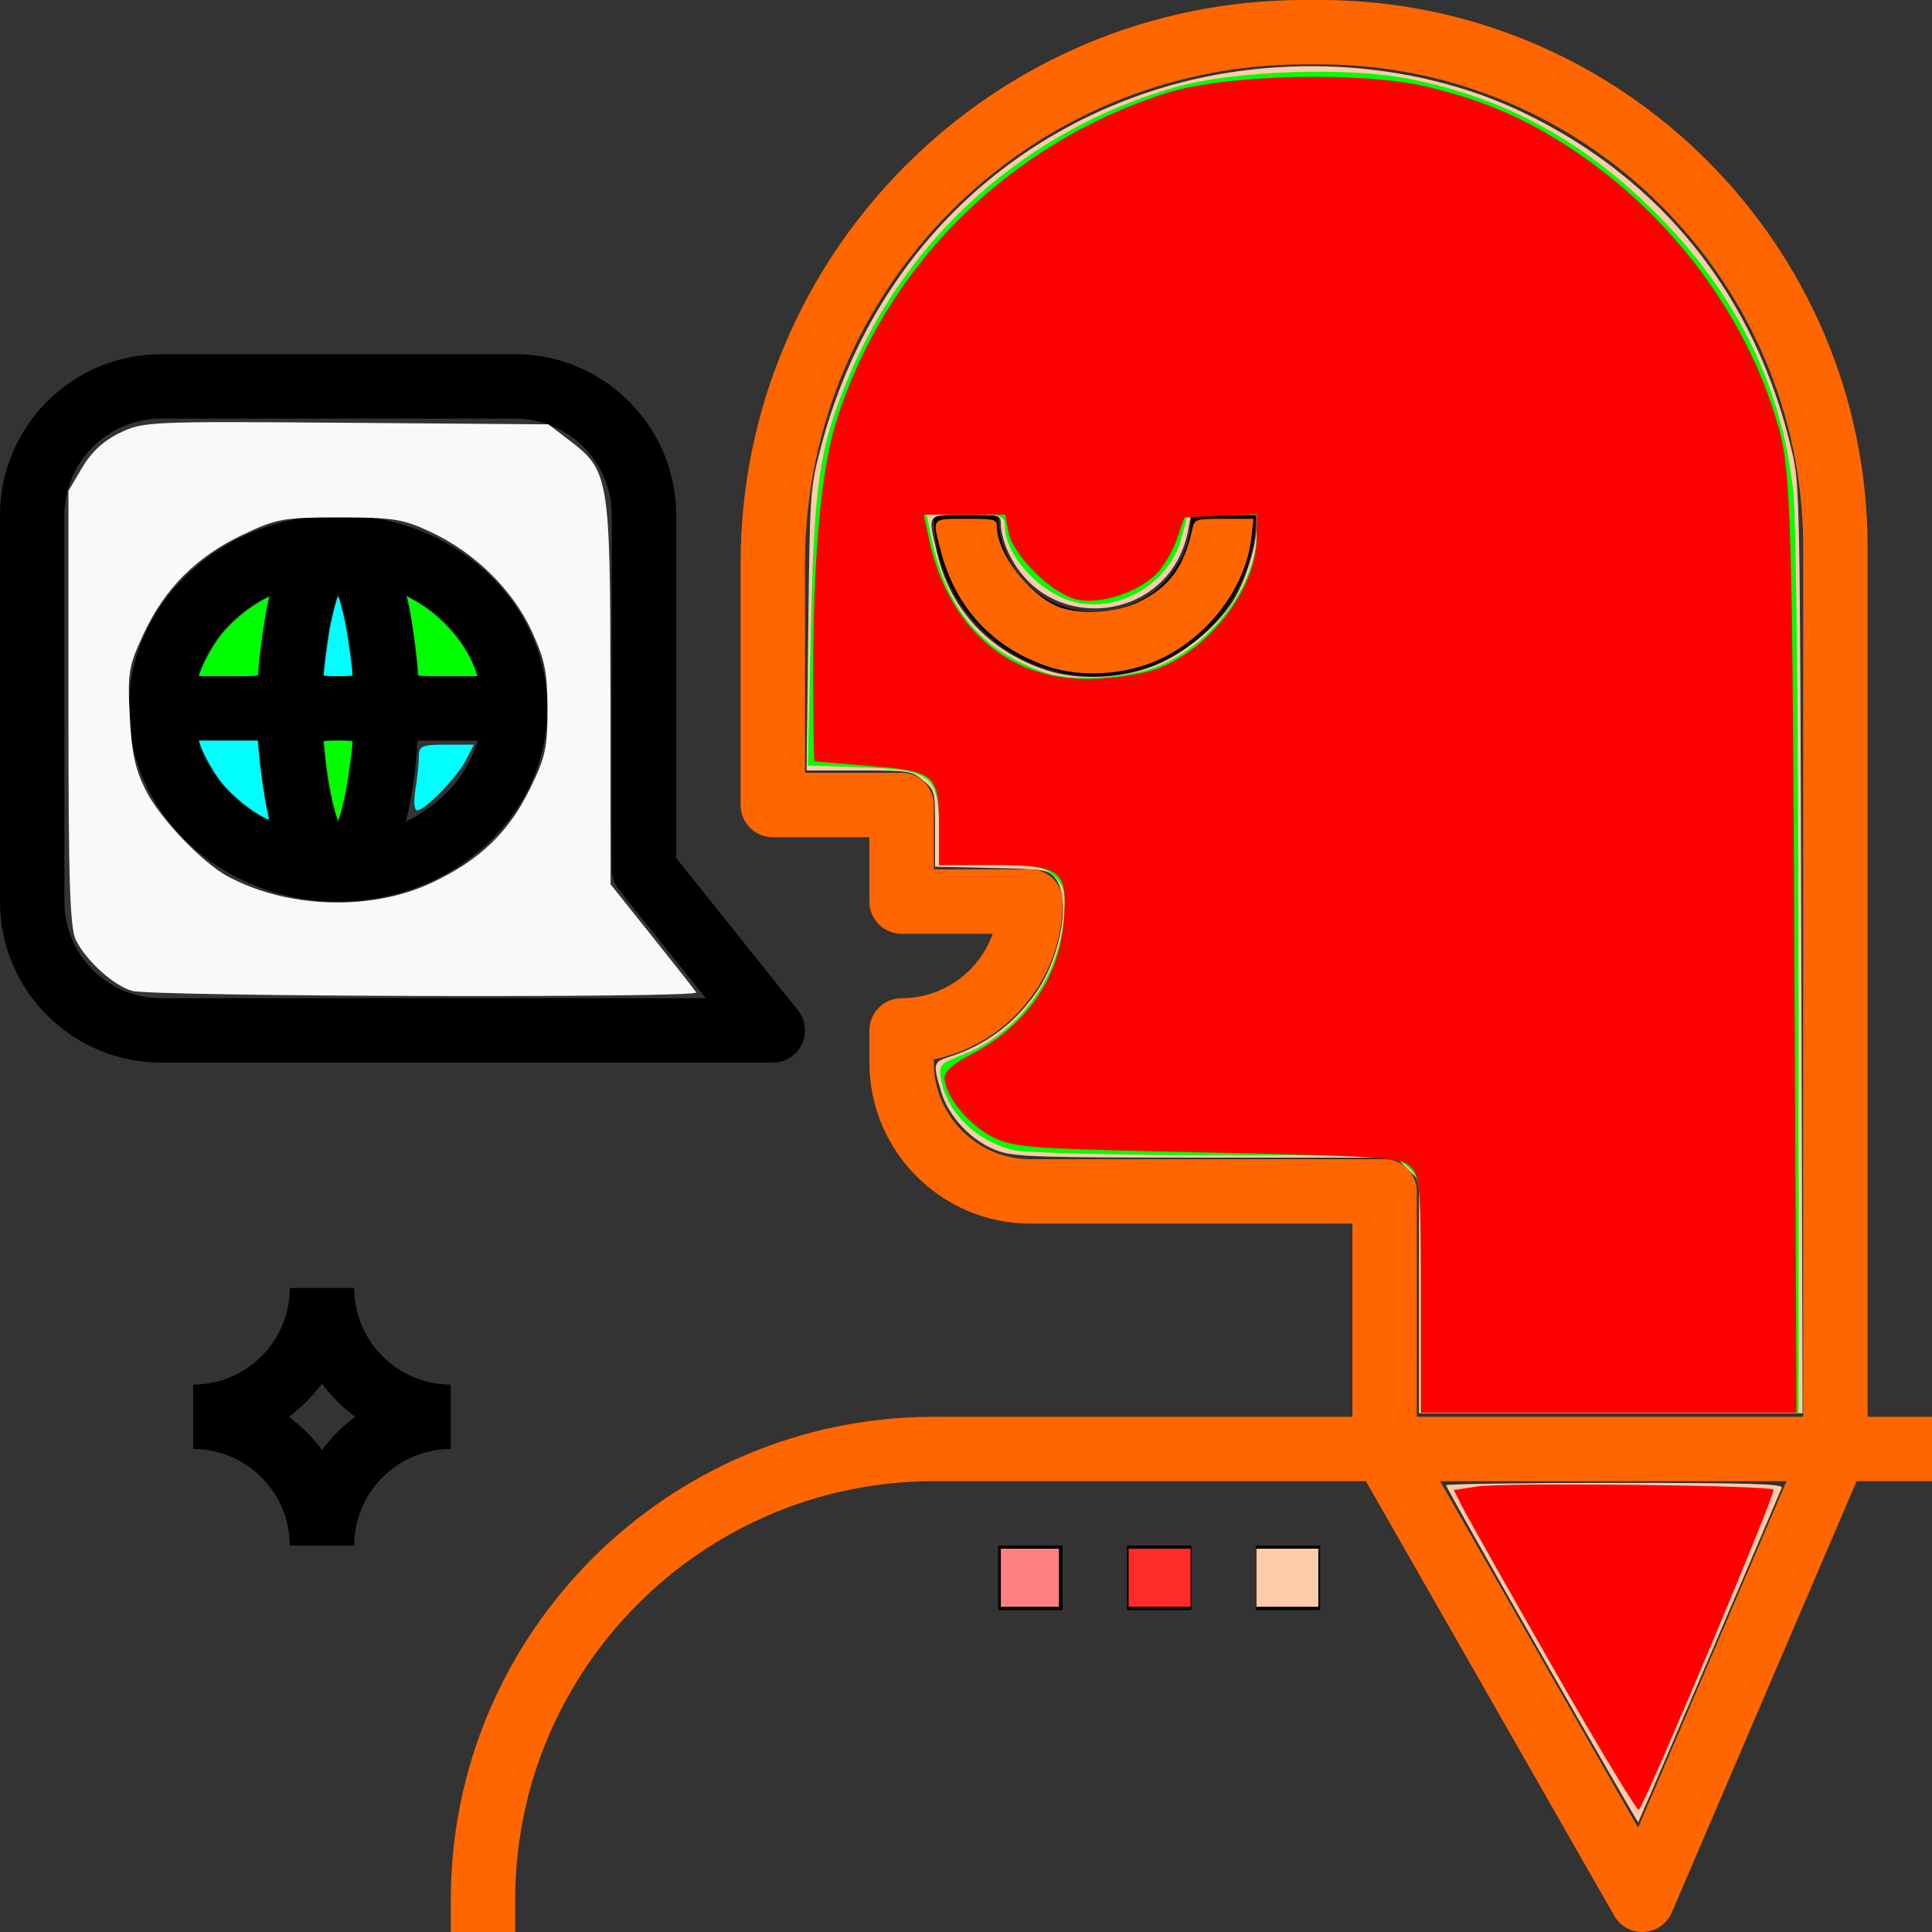<?xml version="1.0" encoding="UTF-8" standalone="no"?>
<!-- Uploaded to: SVG Repo, www.svgrepo.com, Generator: SVG Repo Mixer Tools -->

<svg
   fill="#000000"
   version="1.1"
   id="Layer_1"
   viewBox="0 0 480 480"
   xml:space="preserve"
   sodipodi:docname="translator-language-svgrepo-com.svg"
   inkscape:version="1.3.1 (9b9bdc1480, 2023-11-25, custom)"
   xmlns:inkscape="http://www.inkscape.org/namespaces/inkscape"
   xmlns:sodipodi="http://sodipodi.sourceforge.net/DTD/sodipodi-0.dtd"
   xmlns="http://www.w3.org/2000/svg"
   xmlns:svg="http://www.w3.org/2000/svg"><rect x="0" y="0" width="480" height="480" fill="#333333" stroke="none"/><defs
   id="defs16" /><sodipodi:namedview
   id="namedview16"
   pagecolor="#505050"
   bordercolor="#ffffff"
   borderopacity="1"
   inkscape:showpageshadow="0"
   inkscape:pageopacity="0"
   inkscape:pagecheckerboard="1"
   inkscape:deskcolor="#505050"
   inkscape:zoom="0.73509642"
   inkscape:cx="-12.923475"
   inkscape:cy="227.86126"
   inkscape:window-width="1328"
   inkscape:window-height="699"
   inkscape:window-x="0"
   inkscape:window-y="0"
   inkscape:window-maximized="1"
   inkscape:current-layer="Layer_1"
   showgrid="false" />
<g
   id="g2">
	<g
   id="g1">
		<path
   d="M88,320H72c0,13.232-10.768,24-24,24v16c13.232,0,24,10.768,24,24h16c0-13.232,10.768-24,24-24v-16    C98.768,344,88,333.232,88,320z M80,360.248c-2.336-3.144-5.104-5.912-8.248-8.248c3.144-2.336,5.912-5.104,8.248-8.248    c2.336,3.144,5.104,5.912,8.248,8.248C85.104,354.336,82.336,357.104,80,360.248z"
   id="path1" />
	</g>
</g>
<g
   id="g4"
   style="fill:#ff6600">
	<g
   id="g3"
   style="fill:#ff6600">
		<path
   d="M464,352V136C464,61.008,402.984,0,327.976,0H324c-77.192,0-140,62.808-140,140v60c0,4.416,3.584,8,8,8h24v16    c0,4.416,3.584,8,8,8h22.632c-3.304,9.312-12.2,16-22.632,16c-4.416,0-8,3.584-8,8v8c0,22.056,17.944,40,40,40h80v48H232    c-66.168,0-120,53.832-120,120v8h16v-8c0-57.344,46.656-104,104-104h107.36l61.696,107.968c1.432,2.504,4.088,4.032,6.944,4.032    c0.152,0,0.304,0,0.456-0.008c3.032-0.176,5.696-2.048,6.896-4.832L461.272,368H480v-16H464z M406.976,454.08L357.784,368h86.08    L406.976,454.08z M448,352h-96v-56c0-4.416-3.584-8-8-8h-88c-13.232,0-24-10.768-24-24v-0.808c18.232-3.712,32-19.88,32-39.192    c0-4.416-3.584-8-8-8h-24v-16c0-4.416-3.584-8-8-8h-24v-52c0-68.376,55.624-124,124-124h3.976C394.16,16,448,69.832,448,136V352z"
   id="path2"
   style="fill:#ff6600" />
	</g>
</g>
<g
   id="g6">
	<g
   id="g5">
		<path
   d="M198.24,251L168,213.192V128c0-22.056-17.944-40-40-40H40c-22.056,0-40,17.944-40,40v96c0,22.056,17.944,40,40,40h152    c3.072,0,5.88-1.76,7.208-4.536C200.544,256.696,200.168,253.4,198.24,251z M40,248c-13.232,0-24-10.768-24-24v-96    c0-13.232,10.768-24,24-24h88c13.232,0,24,10.768,24,24v88c0,1.816,0.616,3.576,1.752,5l21.6,27H40z"
   id="path4" />
	</g>
</g>
<g
   id="g8">
	<g
   id="g7">
		<path
   d="M84,128c-28.672,0-52,21.528-52,48s23.328,48,52,48s52-21.528,52-48S112.672,128,84,128z M49.28,184h14.976    c0.336,5.696,1.128,13.144,2.904,20.112C58.4,199.944,51.832,192.728,49.28,184z M64.256,168H49.28    c2.552-8.728,9.12-15.944,17.88-20.112C65.384,154.848,64.592,162.304,64.256,168z M84,204.472    c-1.528-4.176-3.08-11.232-3.696-20.472h7.392C87.08,193.24,85.528,200.296,84,204.472z M80.304,168    c0.616-9.24,2.168-16.296,3.696-20.472c1.528,4.176,3.08,11.232,3.696,20.472H80.304z M100.84,204.112    c1.776-6.96,2.568-14.416,2.904-20.112h14.976C116.168,192.728,109.6,199.944,100.84,204.112z M103.744,168    c-0.336-5.696-1.128-13.144-2.904-20.112c8.76,4.168,15.328,11.384,17.88,20.112H103.744z"
   id="path6" />
	</g>
</g>
<g
   id="g10">
	<g
   id="g9">
		<path
   d="M296,128c0,13.232-10.768,24-24,24s-24-10.768-24-24h-16c0,22.056,17.944,40,40,40c22.056,0,40-17.944,40-40H296z"
   id="path8" />
	</g>
</g>
<g
   id="g12">
	<g
   id="g11">
		<rect
   x="312"
   y="384"
   width="16"
   height="16"
   id="rect10" />
	</g>
</g>
<g
   id="g14">
	<g
   id="g13">
		<rect
   x="280"
   y="384"
   width="16"
   height="16"
   id="rect12" />
	</g>
</g>
<g
   id="g16">
	<g
   id="g15">
		<rect
   x="248"
   y="384"
   width="16"
   height="16"
   id="rect14" />
	</g>
</g>
<path
   style="fill:#ff6600;stroke-width:0.962"
   d="m 259.795,165.414 c -13.471,-4.781 -22.423,-14.579 -26.052,-28.513 -2.171,-8.333 -2.428,-8.004 6.257,-8.004 7.336,0 7.696,0.101 7.705,2.164 0.028,6.379 7.876,16.606 15.04,19.599 5.341,2.231 14.597,1.7 20.354,-1.169 7.472,-3.723 11.037,-8.606 13.105,-17.949 0.576,-2.603 0.703,-2.645 7.916,-2.645 h 7.33 l -0.585,4.939 c -1.412,11.922 -10.288,23.854 -22.053,29.646 -8.64,4.253 -20.29,5.029 -29.017,1.931 z"
   id="path16" /><path
   style="fill:#ff8080;stroke-width:0.962"
   d="m 248.657,391.984 v -7.214 h 7.214 7.214 v 7.214 7.214 h -7.214 -7.214 z"
   id="path18" /><path
   style="fill:#ff2a2a;stroke-width:0.962"
   d="m 280.401,391.984 v -7.214 h 7.695 7.695 v 7.214 7.214 h -7.695 -7.695 z"
   id="path19" /><path
   style="fill:#ffccaa;stroke-width:0.962"
   d="m 312.144,391.984 v -7.214 h 7.695 7.695 v 7.214 7.214 h -7.695 -7.695 z"
   id="path20" /><path
   style="fill:#ffccaa;stroke-width:0.962"
   d="m 352.545,322.171 v -28.932 l -2.812,-2.812 -2.812,-2.812 h -47.037 c -41.259,0 -47.611,-0.196 -51.712,-1.593 -6.489,-2.211 -12.434,-8.357 -14.361,-14.845 -2.071,-6.973 -1.99,-7.304 2.101,-8.627 8.984,-2.906 16.224,-8.289 21.542,-16.018 6.231,-9.056 8.657,-23.489 4.758,-28.309 -1.754,-2.169 -2.465,-2.285 -15.872,-2.582 l -14.035,-0.311 v -9.463 c 0,-9.386 -0.024,-9.483 -2.96,-11.953 -2.864,-2.41 -3.378,-2.49 -15.954,-2.49 H 200.396 l 0.41,-34.87 c 0.398,-33.846 0.484,-35.158 2.939,-44.672 11.062,-42.871 40.54,-75.124 81.23,-88.878 30.229,-10.218 65.492,-8.399 93.15,4.805 34.808,16.617 58.092,45.875 67.055,84.256 1.984,8.498 2.028,10.778 2.345,123.848 l 0.324,115.19 h -47.652 -47.652 z M 288.478,164.676 c 7.133,-3.338 14.787,-10.019 18.239,-15.921 2.826,-4.832 5.427,-13.28 5.427,-17.628 v -3.192 h -8.133 -8.133 l -0.655,3.607 c -4.263,23.489 -35.878,26.847 -45.094,4.789 -0.81,-1.938 -1.473,-4.621 -1.473,-5.96 0,-2.426 -0.035,-2.436 -8.657,-2.436 -9.934,0 -9.545,-0.521 -7.158,9.606 3.295,13.98 12.949,24.295 27.13,28.989 8.437,2.792 20.214,2.026 28.507,-1.855 z"
   id="path21" /><path
   style="fill:#ffccaa;stroke-width:0.962"
   d="m 383.077,411.271 c -13.089,-22.909 -23.799,-41.923 -23.799,-42.253 0,-0.33 18.876,-0.6 41.947,-0.6 33.177,0 41.844,0.251 41.458,1.202 -1.047,2.576 -35.546,82.976 -35.672,83.135 -0.074,0.093 -10.844,-18.575 -23.933,-41.484 z"
   id="path22" /><path
   style="fill:#f9f9f9;stroke-width:1.36"
   d="m 32.791,246.174 c -4.615,-1.381 -11.142,-7.248 -13.867,-12.464 -1.558,-2.982 -1.919,-13.838 -1.919,-57.696 v -54.023 l 3.382,-5.77 c 2.274,-3.88 5.344,-6.72 9.372,-8.67 5.831,-2.823 7.326,-2.889 56.242,-2.511 l 50.252,0.388 5.142,3.923 c 9.991,7.623 10.223,9.041 10.262,62.735 l 0.035,47.613 10.327,12.923 c 5.68,7.108 10.611,13.382 10.958,13.944 0.885,1.431 -135.366,1.05 -140.186,-0.392 z m 74.402,-26.826 c 11.851,-5.546 19.097,-12.443 24.409,-23.233 3.894,-7.911 4.433,-10.336 4.421,-19.919 -0.011,-9.119 -0.655,-12.305 -3.917,-19.392 -4.72,-10.254 -14.113,-19.491 -25.021,-24.603 -6.959,-3.262 -9.355,-3.646 -22.743,-3.646 -13.965,0 -15.568,0.286 -24.012,4.287 -11.437,5.418 -19.338,13.291 -24.578,24.489 -3.812,8.146 -4.066,9.639 -3.508,20.611 0.47,9.236 1.371,13.326 4.108,18.658 3.509,6.834 13.949,17.755 20.186,21.116 14.88,8.018 35.581,8.685 50.654,1.632 z"
   id="path43" /><path
   style="fill:#00ffff;stroke-width:1.36"
   d="m 103.195,196.233 c 0.464,-2.806 0.85,-6.479 0.858,-8.162 0.013,-2.766 0.673,-3.061 6.852,-3.061 h 6.837 l -1.977,3.824 c -2.228,4.308 -10.179,12.501 -12.132,12.501 -0.722,0 -0.913,-2.223 -0.437,-5.101 z"
   id="path44" /><path
   style="fill:#00ffff;stroke-width:0.34"
   d="m 80.432,167.75 c 0.002,-1.281 1.206,-10.098 1.72,-12.597 0.681,-3.309 1.64,-6.874 1.85,-6.874 0.232,0 1.262,3.924 1.917,7.298 0.526,2.711 1.654,11.013 1.654,12.17 0,0.141 -1.607,0.257 -3.571,0.257 -1.964,0 -3.571,-0.115 -3.571,-0.255 z"
   id="path45" /><path
   style="fill:#00ffff;stroke-width:0.34"
   d="m 64.774,202.632 c -3.305,-1.873 -7.358,-5.301 -9.679,-8.184 -1.984,-2.465 -4.784,-7.459 -5.435,-9.693 l -0.223,-0.765 h 7.306 7.306 l 0.215,2.636 c 0.309,3.786 1.489,12.128 2.076,14.674 0.276,1.197 0.454,2.223 0.396,2.281 -0.058,0.058 -0.941,-0.369 -1.962,-0.948 z"
   id="path46" /><path
   style="fill:#00ff00;stroke-width:0.34"
   d="m 49.66,167.24 c 0.651,-2.234 3.452,-7.229 5.435,-9.693 2.37,-2.945 6.42,-6.349 9.833,-8.266 2.008,-1.127 2.012,-1.128 1.778,-0.3 -0.788,2.791 -2.59,15.688 -2.598,18.599 -8.94e-4,0.327 -1.695,0.425 -7.336,0.425 h -7.335 z"
   id="path47" /><path
   style="fill:#00ff00;stroke-width:0.34"
   d="m 83.343,201.865 c -0.922,-3.171 -1.823,-8.015 -2.377,-12.783 -0.293,-2.521 -0.533,-4.698 -0.534,-4.838 -2.27e-4,-0.14 1.607,-0.255 3.571,-0.255 1.964,0 3.571,0.116 3.571,0.257 0,1.157 -1.129,9.459 -1.654,12.17 -0.655,3.374 -1.685,7.298 -1.917,7.298 -0.067,0 -0.364,-0.832 -0.659,-1.849 z"
   id="path48" /><path
   style="fill:#00ff00;stroke-width:0.34"
   d="m 103.897,167.58 c -0.008,-2.895 -1.81,-15.817 -2.59,-18.569 l -0.226,-0.799 1.154,0.594 c 7.185,3.699 13.941,11.436 16.098,18.434 l 0.236,0.765 h -7.335 c -5.641,0 -7.335,-0.098 -7.336,-0.425 z"
   id="path49" /><path
   style="fill:#00ff00;stroke-width:1.36"
   d="m 353.015,321.964 c 0,-28.566 -0.048,-29.056 -3.148,-31.969 -3.1,-2.912 -3.845,-2.958 -47.953,-2.99 -24.642,-0.018 -47.206,-0.589 -50.141,-1.27 -9.008,-2.089 -16.32,-9.104 -17.898,-17.17 -0.772,-3.949 -0.473,-4.322 5.221,-6.496 13.62,-5.202 23.798,-18.808 25.14,-33.608 0.601,-6.628 0.288,-8.148 -2.193,-10.628 -2.546,-2.546 -4.45,-2.894 -15.817,-2.894 h -12.923 v -8.692 c 0,-13.51 -1.807,-14.999 -18.905,-15.582 l -13.708,-0.467 0.748,-33.542 c 0.811,-36.357 2.108,-45.294 9.018,-62.11 14.638,-35.624 44.309,-62.195 81.342,-72.841 14.538,-4.18 43.041,-5.182 58.618,-2.062 23.626,4.732 43.011,15.334 61.092,33.413 20.123,20.119 31.545,43.528 34.095,69.876 0.662,6.835 1.219,60.941 1.24,120.236 l 0.037,107.809 h -46.933 -46.933 z m -63.428,-157.277 c 12.887,-6.239 22.642,-20.205 22.623,-32.391 l -0.007,-4.421 h -8.56 -8.56 l -1.586,5.931 c -2.999,11.213 -15.687,18.634 -26.822,15.689 -8.522,-2.254 -17.047,-11.672 -17.047,-18.832 0,-2.55 -0.829,-2.788 -9.693,-2.788 h -9.693 l 0.869,4.347 c 3.717,18.587 11.778,28.675 27.634,34.584 7.493,2.793 22.88,1.736 30.842,-2.119 z"
   id="path3" /><path
   style="fill:#ff0000;stroke-width:1.36"
   d="m 386.009,414.618 c -11.232,-19.666 -21.41,-37.708 -22.619,-40.095 l -2.198,-4.339 5.813,-0.872 c 6.876,-1.031 72.503,-0.321 73.618,0.796 0.701,0.703 -31.729,77.801 -33.448,79.52 -0.41,0.41 -9.934,-15.345 -21.166,-35.011 z"
   id="path5" /><path
   style="fill:#ff0000;stroke-width:1.36"
   d="m 353.015,321.726 c 0,-26.84 -0.211,-29.459 -2.565,-31.812 -2.374,-2.374 -6.118,-2.64 -50.397,-3.574 -44.95,-0.949 -48.177,-1.184 -53.54,-3.897 -5.931,-3.001 -11.85,-10.308 -11.85,-14.629 0,-1.61 2.295,-3.664 6.462,-5.785 13.65,-6.946 22.014,-18.914 23.155,-33.132 1.023,-12.744 -0.508,-13.959 -17.584,-13.959 h -13.393 v -9.263 c 0,-13.288 -0.856,-14.055 -17.139,-15.367 -7.408,-0.597 -13.622,-1.115 -13.809,-1.151 -0.187,-0.036 -0.335,-10.014 -0.328,-22.172 0.015,-28.51 1.956,-49.986 5.578,-61.724 11.977,-38.811 42.731,-69.559 82.154,-82.139 14.488,-4.623 48.547,-5.455 64.749,-1.582 14.321,3.424 24.529,7.841 36.391,15.747 24.33,16.216 42.859,40.977 50.668,67.712 3.517,12.039 3.76,20.59 4.35,153.13 l 0.414,92.845 H 399.673 353.015 Z M 285.911,166.651 c 13.584,-4.034 26.293,-19.977 26.293,-32.984 v -5.917 l -8.974,0.402 -8.974,0.402 -1.793,5.23 c -0.986,2.877 -3.162,6.687 -4.835,8.468 -4.426,4.712 -13.708,7.909 -19.698,6.785 -6.259,-1.174 -16.155,-10.762 -17.368,-16.826 l -0.868,-4.338 h -10.092 -10.092 l 1.235,5.782 c 4.701,21.998 19.304,35.029 39.257,35.029 4.982,0 12.141,-0.915 15.908,-2.034 z"
   id="path7" /></svg>
